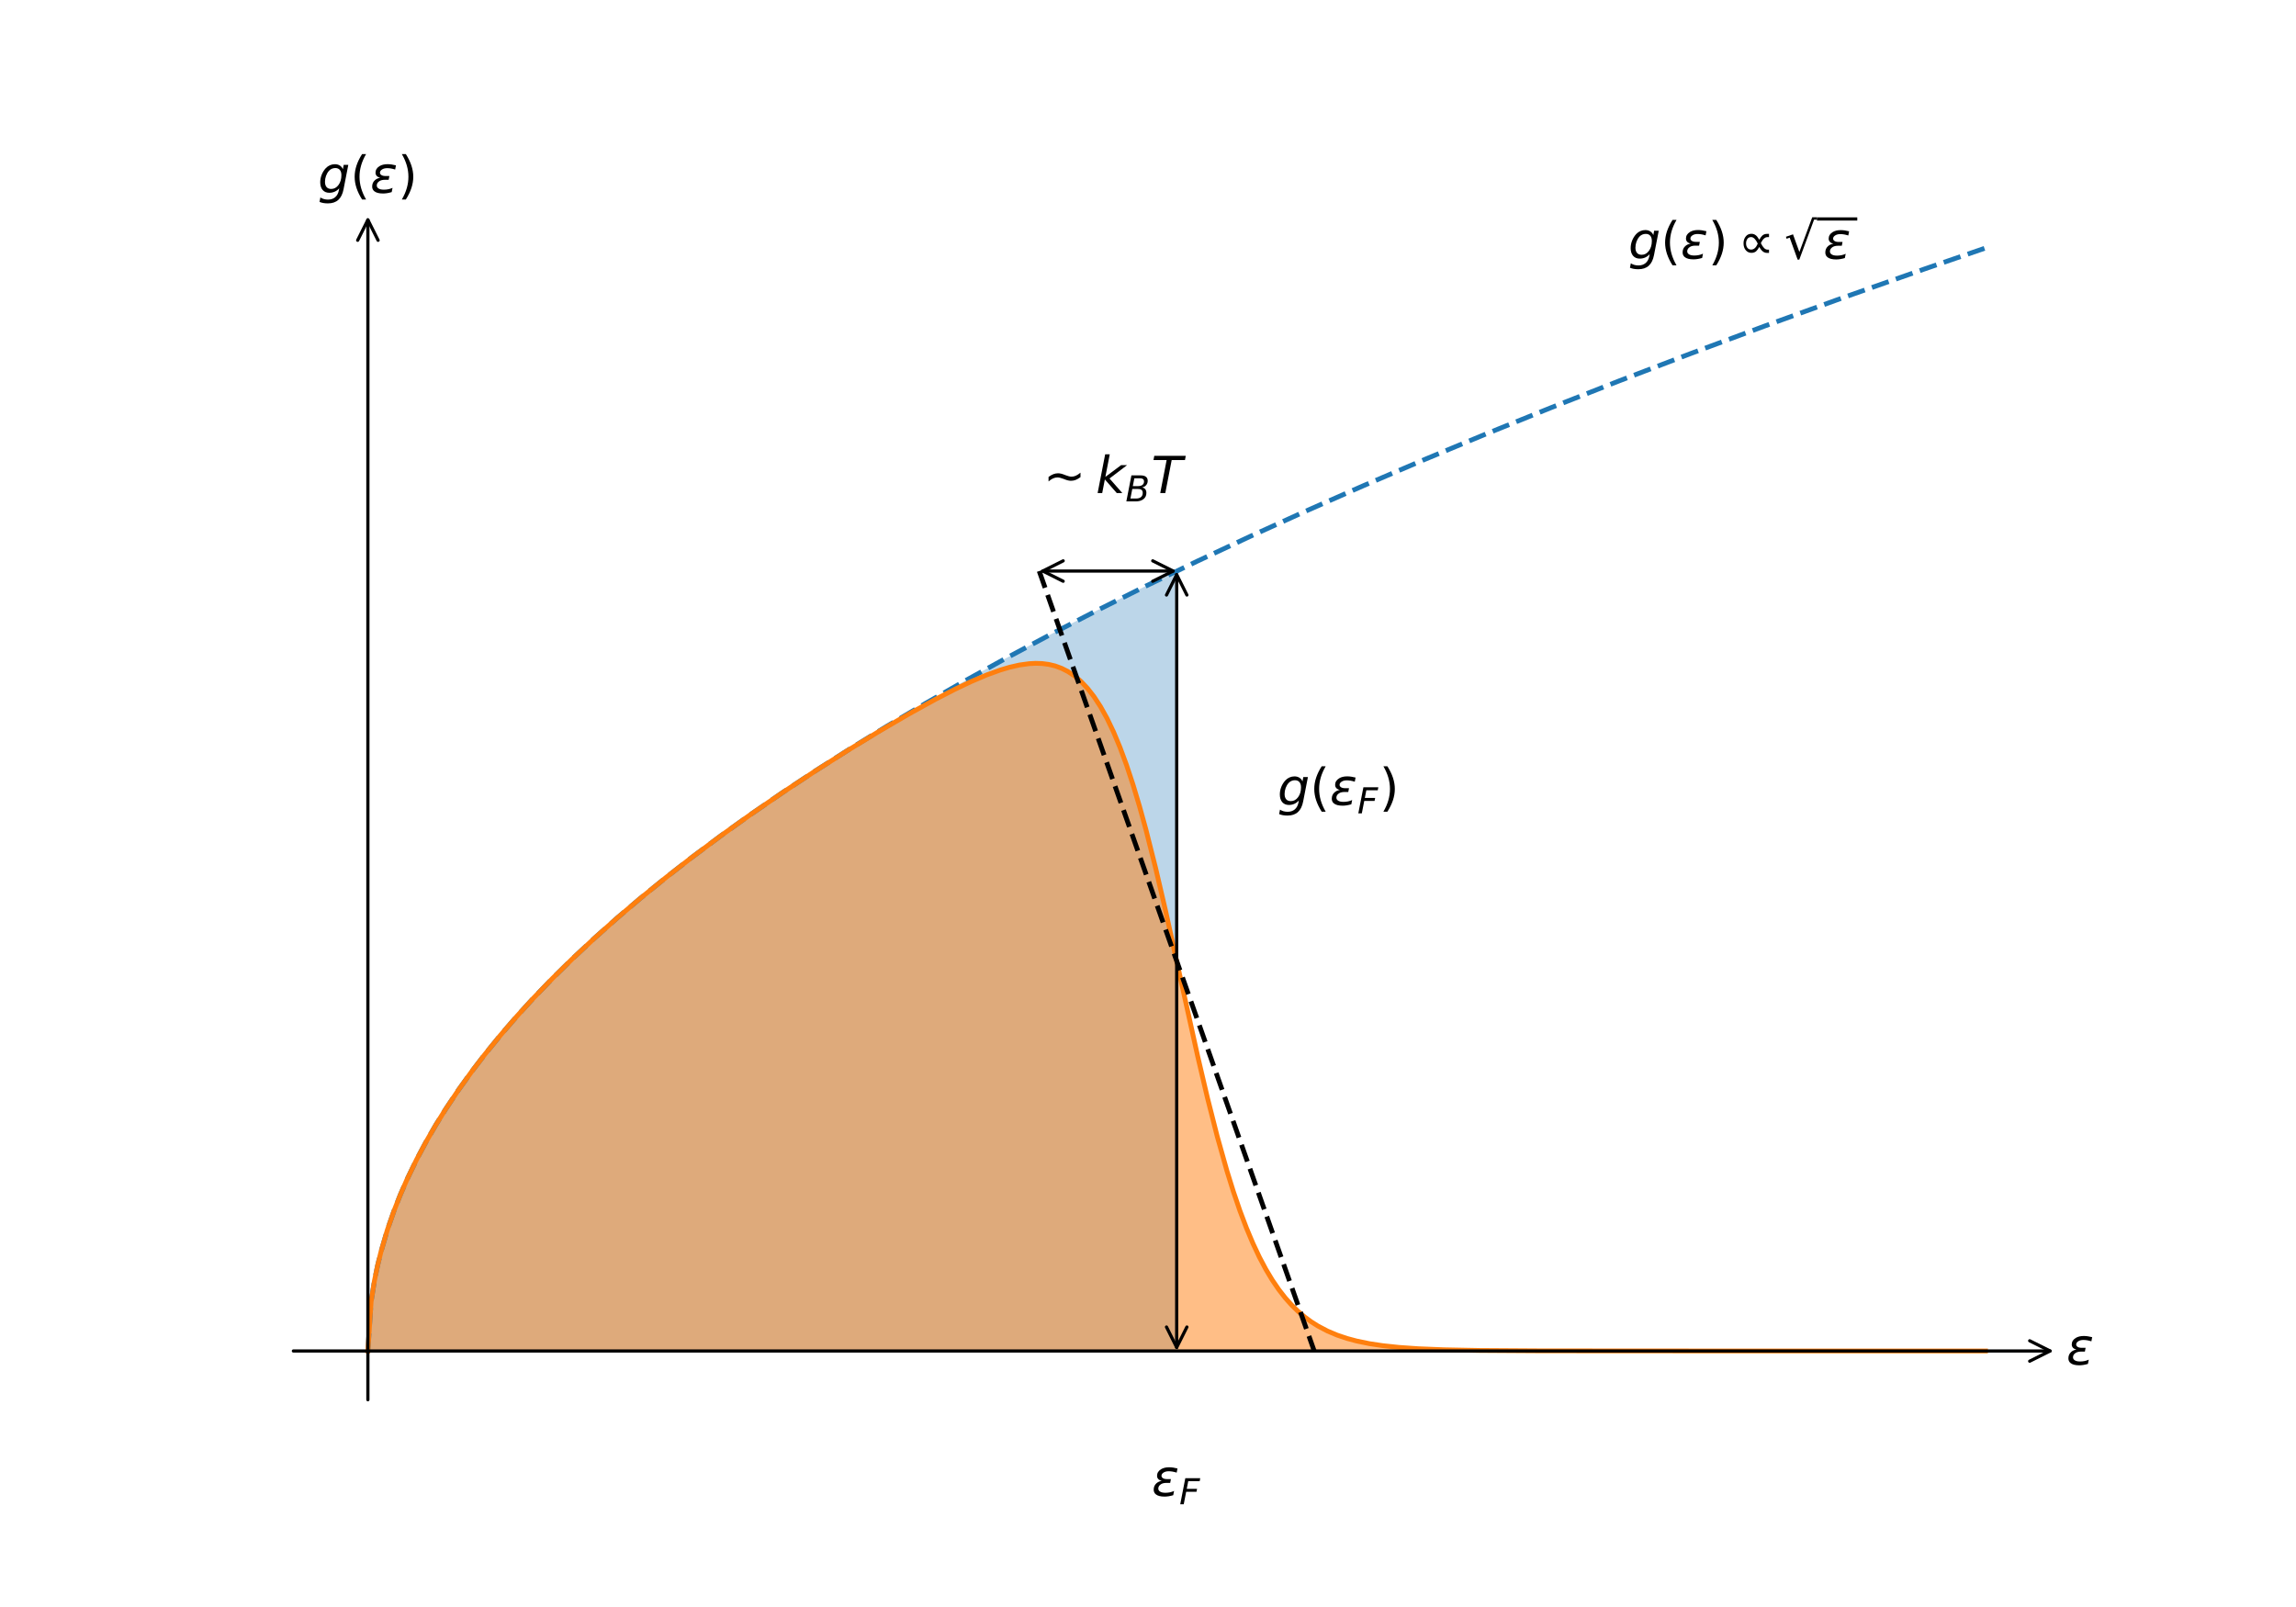 <?xml version="1.0" encoding="utf-8" standalone="no"?>
<!DOCTYPE svg PUBLIC "-//W3C//DTD SVG 1.1//EN"
  "http://www.w3.org/Graphics/SVG/1.1/DTD/svg11.dtd">
<!-- Created with matplotlib (https://matplotlib.org/) -->
<svg height="504pt" version="1.1" viewBox="0 0 720 504" width="720pt" xmlns="http://www.w3.org/2000/svg" xmlns:xlink="http://www.w3.org/1999/xlink">
 <defs>
  <style type="text/css">*{stroke-linecap:butt;stroke-linejoin:round;}</style>
 </defs>
 <g id="figure_1">
  <g id="patch_1">
   <path d="M 0 504 
L 720 504 
L 720 0 
L 0 0 
z
" style="fill:#ffffff;"/>
  </g>
  <g id="axes_1">
   <g id="PolyCollection_1">
    <path clip-path="url(#p6ceeee4a9e)" d="M 115.364 423.704 
L 115.364 423.704 
L 116.38 408.218 
L 117.397 401.803 
L 118.413 396.881 
L 119.43 392.732 
L 120.447 389.076 
L 121.463 385.771 
L 122.48 382.732 
L 123.496 379.903 
L 124.513 377.246 
L 125.529 374.733 
L 126.546 372.343 
L 127.563 370.059 
L 128.579 367.869 
L 129.596 365.761 
L 130.612 363.727 
L 131.629 361.76 
L 132.645 359.854 
L 133.662 358.003 
L 134.679 356.202 
L 135.695 354.449 
L 136.712 352.739 
L 137.728 351.069 
L 138.745 349.436 
L 139.762 347.839 
L 140.778 346.274 
L 141.795 344.741 
L 142.811 343.237 
L 143.828 341.76 
L 144.844 340.31 
L 145.861 338.884 
L 146.878 337.482 
L 147.894 336.103 
L 148.911 334.744 
L 149.927 333.406 
L 150.944 332.088 
L 151.96 330.789 
L 152.977 329.507 
L 153.994 328.243 
L 155.01 326.995 
L 156.027 325.763 
L 157.043 324.546 
L 158.06 323.344 
L 159.077 322.156 
L 160.093 320.982 
L 161.11 319.822 
L 162.126 318.674 
L 163.143 317.538 
L 164.159 316.415 
L 165.176 315.303 
L 166.193 314.202 
L 167.209 313.113 
L 168.226 312.034 
L 169.242 310.965 
L 170.259 309.906 
L 171.275 308.858 
L 172.292 307.818 
L 173.309 306.788 
L 174.325 305.767 
L 175.342 304.755 
L 176.358 303.751 
L 177.375 302.755 
L 178.392 301.768 
L 179.408 300.789 
L 180.425 299.817 
L 181.441 298.853 
L 182.458 297.896 
L 183.474 296.947 
L 184.491 296.004 
L 185.508 295.069 
L 186.524 294.14 
L 187.541 293.218 
L 188.557 292.302 
L 189.574 291.393 
L 190.59 290.489 
L 191.607 289.592 
L 192.624 288.701 
L 193.64 287.816 
L 194.657 286.936 
L 195.673 286.063 
L 196.69 285.194 
L 197.707 284.331 
L 198.723 283.473 
L 199.74 282.621 
L 200.756 281.774 
L 201.773 280.931 
L 202.789 280.094 
L 203.806 279.261 
L 204.823 278.434 
L 205.839 277.611 
L 206.856 276.792 
L 207.872 275.978 
L 208.889 275.169 
L 209.905 274.364 
L 210.922 273.563 
L 211.939 272.766 
L 212.955 271.974 
L 213.972 271.186 
L 214.988 270.402 
L 216.005 269.622 
L 217.021 268.845 
L 218.038 268.073 
L 219.055 267.304 
L 220.071 266.54 
L 221.088 265.779 
L 222.104 265.021 
L 223.121 264.267 
L 224.138 263.517 
L 225.154 262.77 
L 226.171 262.027 
L 227.187 261.287 
L 228.204 260.55 
L 229.22 259.817 
L 230.237 259.087 
L 231.254 258.36 
L 232.27 257.637 
L 233.287 256.916 
L 234.303 256.199 
L 235.32 255.484 
L 236.336 254.773 
L 237.353 254.065 
L 238.37 253.359 
L 239.386 252.657 
L 240.403 251.957 
L 241.419 251.261 
L 242.436 250.567 
L 243.453 249.876 
L 244.469 249.187 
L 245.486 248.501 
L 246.502 247.818 
L 247.519 247.138 
L 248.535 246.46 
L 249.552 245.785 
L 250.569 245.112 
L 251.585 244.442 
L 252.602 243.775 
L 253.618 243.109 
L 254.635 242.447 
L 255.651 241.786 
L 256.668 241.128 
L 257.685 240.473 
L 258.701 239.82 
L 259.718 239.169 
L 260.734 238.52 
L 261.751 237.874 
L 262.768 237.23 
L 263.784 236.588 
L 264.801 235.948 
L 265.817 235.31 
L 266.834 234.675 
L 267.85 234.042 
L 268.867 233.411 
L 269.884 232.781 
L 270.9 232.154 
L 271.917 231.53 
L 272.933 230.907 
L 273.95 230.286 
L 274.966 229.667 
L 275.983 229.05 
L 277 228.435 
L 278.016 227.822 
L 279.033 227.21 
L 280.049 226.601 
L 281.066 225.994 
L 282.083 225.388 
L 283.099 224.785 
L 284.116 224.183 
L 285.132 223.583 
L 286.149 222.984 
L 287.165 222.388 
L 288.182 221.793 
L 289.199 221.2 
L 290.215 220.609 
L 291.232 220.019 
L 292.248 219.431 
L 293.265 218.845 
L 294.281 218.261 
L 295.298 217.678 
L 296.315 217.097 
L 297.331 216.517 
L 298.348 215.939 
L 299.364 215.363 
L 300.381 214.788 
L 301.398 214.215 
L 302.414 213.644 
L 303.431 213.074 
L 304.447 212.505 
L 305.464 211.938 
L 306.48 211.373 
L 307.497 210.809 
L 308.514 210.246 
L 309.53 209.685 
L 310.547 209.126 
L 311.563 208.568 
L 312.58 208.011 
L 313.596 207.456 
L 314.613 206.902 
L 315.63 206.35 
L 316.646 205.799 
L 317.663 205.249 
L 318.679 204.701 
L 319.696 204.154 
L 320.713 203.609 
L 321.729 203.065 
L 322.746 202.522 
L 323.762 201.98 
L 324.779 201.44 
L 325.795 200.901 
L 326.812 200.364 
L 327.829 199.828 
L 328.845 199.293 
L 329.862 198.759 
L 330.878 198.227 
L 331.895 197.695 
L 332.911 197.165 
L 333.928 196.637 
L 334.945 196.109 
L 335.961 195.583 
L 336.978 195.058 
L 337.994 194.534 
L 339.011 194.012 
L 340.028 193.49 
L 341.044 192.97 
L 342.061 192.451 
L 343.077 191.933 
L 344.094 191.416 
L 345.11 190.901 
L 346.127 190.386 
L 347.144 189.873 
L 348.16 189.36 
L 349.177 188.849 
L 350.193 188.339 
L 351.21 187.83 
L 352.226 187.323 
L 353.243 186.816 
L 354.26 186.31 
L 355.276 185.806 
L 356.293 185.302 
L 357.309 184.8 
L 358.326 184.298 
L 359.343 183.798 
L 360.359 183.299 
L 361.376 182.801 
L 362.392 182.303 
L 363.409 181.807 
L 364.425 181.312 
L 365.442 180.818 
L 366.459 180.325 
L 367.475 179.833 
L 368.492 179.341 
L 369.508 423.704 
L 370.525 423.704 
L 371.541 423.704 
L 372.558 423.704 
L 373.575 423.704 
L 374.591 423.704 
L 375.608 423.704 
L 376.624 423.704 
L 377.641 423.704 
L 378.657 423.704 
L 379.674 423.704 
L 380.691 423.704 
L 381.707 423.704 
L 382.724 423.704 
L 383.74 423.704 
L 384.757 423.704 
L 385.774 423.704 
L 386.79 423.704 
L 387.807 423.704 
L 388.823 423.704 
L 389.84 423.704 
L 390.856 423.704 
L 391.873 423.704 
L 392.89 423.704 
L 393.906 423.704 
L 394.923 423.704 
L 395.939 423.704 
L 396.956 423.704 
L 397.972 423.704 
L 398.989 423.704 
L 400.006 423.704 
L 401.022 423.704 
L 402.039 423.704 
L 403.055 423.704 
L 404.072 423.704 
L 405.089 423.704 
L 406.105 423.704 
L 407.122 423.704 
L 408.138 423.704 
L 409.155 423.704 
L 410.171 423.704 
L 411.188 423.704 
L 412.205 423.704 
L 413.221 423.704 
L 414.238 423.704 
L 415.254 423.704 
L 416.271 423.704 
L 417.287 423.704 
L 418.304 423.704 
L 419.321 423.704 
L 420.337 423.704 
L 421.354 423.704 
L 422.37 423.704 
L 423.387 423.704 
L 424.404 423.704 
L 425.42 423.704 
L 426.437 423.704 
L 427.453 423.704 
L 428.47 423.704 
L 429.486 423.704 
L 430.503 423.704 
L 431.52 423.704 
L 432.536 423.704 
L 433.553 423.704 
L 434.569 423.704 
L 435.586 423.704 
L 436.602 423.704 
L 437.619 423.704 
L 438.636 423.704 
L 439.652 423.704 
L 440.669 423.704 
L 441.685 423.704 
L 442.702 423.704 
L 443.719 423.704 
L 444.735 423.704 
L 445.752 423.704 
L 446.768 423.704 
L 447.785 423.704 
L 448.801 423.704 
L 449.818 423.704 
L 450.835 423.704 
L 451.851 423.704 
L 452.868 423.704 
L 453.884 423.704 
L 454.901 423.704 
L 455.917 423.704 
L 456.934 423.704 
L 457.951 423.704 
L 458.967 423.704 
L 459.984 423.704 
L 461 423.704 
L 462.017 423.704 
L 463.034 423.704 
L 464.05 423.704 
L 465.067 423.704 
L 466.083 423.704 
L 467.1 423.704 
L 468.116 423.704 
L 469.133 423.704 
L 470.15 423.704 
L 471.166 423.704 
L 472.183 423.704 
L 473.199 423.704 
L 474.216 423.704 
L 475.232 423.704 
L 476.249 423.704 
L 477.266 423.704 
L 478.282 423.704 
L 479.299 423.704 
L 480.315 423.704 
L 481.332 423.704 
L 482.349 423.704 
L 483.365 423.704 
L 484.382 423.704 
L 485.398 423.704 
L 486.415 423.704 
L 487.431 423.704 
L 488.448 423.704 
L 489.465 423.704 
L 490.481 423.704 
L 491.498 423.704 
L 492.514 423.704 
L 493.531 423.704 
L 494.547 423.704 
L 495.564 423.704 
L 496.581 423.704 
L 497.597 423.704 
L 498.614 423.704 
L 499.63 423.704 
L 500.647 423.704 
L 501.664 423.704 
L 502.68 423.704 
L 503.697 423.704 
L 504.713 423.704 
L 505.73 423.704 
L 506.746 423.704 
L 507.763 423.704 
L 508.78 423.704 
L 509.796 423.704 
L 510.813 423.704 
L 511.829 423.704 
L 512.846 423.704 
L 513.862 423.704 
L 514.879 423.704 
L 515.896 423.704 
L 516.912 423.704 
L 517.929 423.704 
L 518.945 423.704 
L 519.962 423.704 
L 520.979 423.704 
L 521.995 423.704 
L 523.012 423.704 
L 524.028 423.704 
L 525.045 423.704 
L 526.061 423.704 
L 527.078 423.704 
L 528.095 423.704 
L 529.111 423.704 
L 530.128 423.704 
L 531.144 423.704 
L 532.161 423.704 
L 533.177 423.704 
L 534.194 423.704 
L 535.211 423.704 
L 536.227 423.704 
L 537.244 423.704 
L 538.26 423.704 
L 539.277 423.704 
L 540.293 423.704 
L 541.31 423.704 
L 542.327 423.704 
L 543.343 423.704 
L 544.36 423.704 
L 545.376 423.704 
L 546.393 423.704 
L 547.41 423.704 
L 548.426 423.704 
L 549.443 423.704 
L 550.459 423.704 
L 551.476 423.704 
L 552.492 423.704 
L 553.509 423.704 
L 554.526 423.704 
L 555.542 423.704 
L 556.559 423.704 
L 557.575 423.704 
L 558.592 423.704 
L 559.608 423.704 
L 560.625 423.704 
L 561.642 423.704 
L 562.658 423.704 
L 563.675 423.704 
L 564.691 423.704 
L 565.708 423.704 
L 566.725 423.704 
L 567.741 423.704 
L 568.758 423.704 
L 569.774 423.704 
L 570.791 423.704 
L 571.807 423.704 
L 572.824 423.704 
L 573.841 423.704 
L 574.857 423.704 
L 575.874 423.704 
L 576.89 423.704 
L 577.907 423.704 
L 578.923 423.704 
L 579.94 423.704 
L 580.957 423.704 
L 581.973 423.704 
L 582.99 423.704 
L 584.006 423.704 
L 585.023 423.704 
L 586.04 423.704 
L 587.056 423.704 
L 588.073 423.704 
L 589.089 423.704 
L 590.106 423.704 
L 591.122 423.704 
L 592.139 423.704 
L 593.156 423.704 
L 594.172 423.704 
L 595.189 423.704 
L 596.205 423.704 
L 597.222 423.704 
L 598.238 423.704 
L 599.255 423.704 
L 600.272 423.704 
L 601.288 423.704 
L 602.305 423.704 
L 603.321 423.704 
L 604.338 423.704 
L 605.355 423.704 
L 606.371 423.704 
L 607.388 423.704 
L 608.404 423.704 
L 609.421 423.704 
L 610.437 423.704 
L 611.454 423.704 
L 612.471 423.704 
L 613.487 423.704 
L 614.504 423.704 
L 615.52 423.704 
L 616.537 423.704 
L 617.553 423.704 
L 618.57 423.704 
L 619.587 423.704 
L 620.603 423.704 
L 621.62 423.704 
L 622.636 423.704 
L 622.636 423.704 
L 622.636 423.704 
L 621.62 423.704 
L 620.603 423.704 
L 619.587 423.704 
L 618.57 423.704 
L 617.553 423.704 
L 616.537 423.704 
L 615.52 423.704 
L 614.504 423.704 
L 613.487 423.704 
L 612.471 423.704 
L 611.454 423.704 
L 610.437 423.704 
L 609.421 423.704 
L 608.404 423.704 
L 607.388 423.704 
L 606.371 423.704 
L 605.355 423.704 
L 604.338 423.704 
L 603.321 423.704 
L 602.305 423.704 
L 601.288 423.704 
L 600.272 423.704 
L 599.255 423.704 
L 598.238 423.704 
L 597.222 423.704 
L 596.205 423.704 
L 595.189 423.704 
L 594.172 423.704 
L 593.156 423.704 
L 592.139 423.704 
L 591.122 423.704 
L 590.106 423.704 
L 589.089 423.704 
L 588.073 423.704 
L 587.056 423.704 
L 586.04 423.704 
L 585.023 423.704 
L 584.006 423.704 
L 582.99 423.704 
L 581.973 423.704 
L 580.957 423.704 
L 579.94 423.704 
L 578.923 423.704 
L 577.907 423.704 
L 576.89 423.704 
L 575.874 423.704 
L 574.857 423.704 
L 573.841 423.704 
L 572.824 423.704 
L 571.807 423.704 
L 570.791 423.704 
L 569.774 423.704 
L 568.758 423.704 
L 567.741 423.704 
L 566.725 423.704 
L 565.708 423.704 
L 564.691 423.704 
L 563.675 423.704 
L 562.658 423.704 
L 561.642 423.704 
L 560.625 423.704 
L 559.608 423.704 
L 558.592 423.704 
L 557.575 423.704 
L 556.559 423.704 
L 555.542 423.704 
L 554.526 423.704 
L 553.509 423.704 
L 552.492 423.704 
L 551.476 423.704 
L 550.459 423.704 
L 549.443 423.704 
L 548.426 423.704 
L 547.41 423.704 
L 546.393 423.704 
L 545.376 423.704 
L 544.36 423.704 
L 543.343 423.704 
L 542.327 423.704 
L 541.31 423.704 
L 540.293 423.704 
L 539.277 423.704 
L 538.26 423.704 
L 537.244 423.704 
L 536.227 423.704 
L 535.211 423.704 
L 534.194 423.704 
L 533.177 423.704 
L 532.161 423.704 
L 531.144 423.704 
L 530.128 423.704 
L 529.111 423.704 
L 528.095 423.704 
L 527.078 423.704 
L 526.061 423.704 
L 525.045 423.704 
L 524.028 423.704 
L 523.012 423.704 
L 521.995 423.704 
L 520.979 423.704 
L 519.962 423.704 
L 518.945 423.704 
L 517.929 423.704 
L 516.912 423.704 
L 515.896 423.704 
L 514.879 423.704 
L 513.862 423.704 
L 512.846 423.704 
L 511.829 423.704 
L 510.813 423.704 
L 509.796 423.704 
L 508.78 423.704 
L 507.763 423.704 
L 506.746 423.704 
L 505.73 423.704 
L 504.713 423.704 
L 503.697 423.704 
L 502.68 423.704 
L 501.664 423.704 
L 500.647 423.704 
L 499.63 423.704 
L 498.614 423.704 
L 497.597 423.704 
L 496.581 423.704 
L 495.564 423.704 
L 494.547 423.704 
L 493.531 423.704 
L 492.514 423.704 
L 491.498 423.704 
L 490.481 423.704 
L 489.465 423.704 
L 488.448 423.704 
L 487.431 423.704 
L 486.415 423.704 
L 485.398 423.704 
L 484.382 423.704 
L 483.365 423.704 
L 482.349 423.704 
L 481.332 423.704 
L 480.315 423.704 
L 479.299 423.704 
L 478.282 423.704 
L 477.266 423.704 
L 476.249 423.704 
L 475.232 423.704 
L 474.216 423.704 
L 473.199 423.704 
L 472.183 423.704 
L 471.166 423.704 
L 470.15 423.704 
L 469.133 423.704 
L 468.116 423.704 
L 467.1 423.704 
L 466.083 423.704 
L 465.067 423.704 
L 464.05 423.704 
L 463.034 423.704 
L 462.017 423.704 
L 461 423.704 
L 459.984 423.704 
L 458.967 423.704 
L 457.951 423.704 
L 456.934 423.704 
L 455.917 423.704 
L 454.901 423.704 
L 453.884 423.704 
L 452.868 423.704 
L 451.851 423.704 
L 450.835 423.704 
L 449.818 423.704 
L 448.801 423.704 
L 447.785 423.704 
L 446.768 423.704 
L 445.752 423.704 
L 444.735 423.704 
L 443.719 423.704 
L 442.702 423.704 
L 441.685 423.704 
L 440.669 423.704 
L 439.652 423.704 
L 438.636 423.704 
L 437.619 423.704 
L 436.602 423.704 
L 435.586 423.704 
L 434.569 423.704 
L 433.553 423.704 
L 432.536 423.704 
L 431.52 423.704 
L 430.503 423.704 
L 429.486 423.704 
L 428.47 423.704 
L 427.453 423.704 
L 426.437 423.704 
L 425.42 423.704 
L 424.404 423.704 
L 423.387 423.704 
L 422.37 423.704 
L 421.354 423.704 
L 420.337 423.704 
L 419.321 423.704 
L 418.304 423.704 
L 417.287 423.704 
L 416.271 423.704 
L 415.254 423.704 
L 414.238 423.704 
L 413.221 423.704 
L 412.205 423.704 
L 411.188 423.704 
L 410.171 423.704 
L 409.155 423.704 
L 408.138 423.704 
L 407.122 423.704 
L 406.105 423.704 
L 405.089 423.704 
L 404.072 423.704 
L 403.055 423.704 
L 402.039 423.704 
L 401.022 423.704 
L 400.006 423.704 
L 398.989 423.704 
L 397.972 423.704 
L 396.956 423.704 
L 395.939 423.704 
L 394.923 423.704 
L 393.906 423.704 
L 392.89 423.704 
L 391.873 423.704 
L 390.856 423.704 
L 389.84 423.704 
L 388.823 423.704 
L 387.807 423.704 
L 386.79 423.704 
L 385.774 423.704 
L 384.757 423.704 
L 383.74 423.704 
L 382.724 423.704 
L 381.707 423.704 
L 380.691 423.704 
L 379.674 423.704 
L 378.657 423.704 
L 377.641 423.704 
L 376.624 423.704 
L 375.608 423.704 
L 374.591 423.704 
L 373.575 423.704 
L 372.558 423.704 
L 371.541 423.704 
L 370.525 423.704 
L 369.508 423.704 
L 368.492 423.704 
L 367.475 423.704 
L 366.459 423.704 
L 365.442 423.704 
L 364.425 423.704 
L 363.409 423.704 
L 362.392 423.704 
L 361.376 423.704 
L 360.359 423.704 
L 359.343 423.704 
L 358.326 423.704 
L 357.309 423.704 
L 356.293 423.704 
L 355.276 423.704 
L 354.26 423.704 
L 353.243 423.704 
L 352.226 423.704 
L 351.21 423.704 
L 350.193 423.704 
L 349.177 423.704 
L 348.16 423.704 
L 347.144 423.704 
L 346.127 423.704 
L 345.11 423.704 
L 344.094 423.704 
L 343.077 423.704 
L 342.061 423.704 
L 341.044 423.704 
L 340.028 423.704 
L 339.011 423.704 
L 337.994 423.704 
L 336.978 423.704 
L 335.961 423.704 
L 334.945 423.704 
L 333.928 423.704 
L 332.911 423.704 
L 331.895 423.704 
L 330.878 423.704 
L 329.862 423.704 
L 328.845 423.704 
L 327.829 423.704 
L 326.812 423.704 
L 325.795 423.704 
L 324.779 423.704 
L 323.762 423.704 
L 322.746 423.704 
L 321.729 423.704 
L 320.713 423.704 
L 319.696 423.704 
L 318.679 423.704 
L 317.663 423.704 
L 316.646 423.704 
L 315.63 423.704 
L 314.613 423.704 
L 313.596 423.704 
L 312.58 423.704 
L 311.563 423.704 
L 310.547 423.704 
L 309.53 423.704 
L 308.514 423.704 
L 307.497 423.704 
L 306.48 423.704 
L 305.464 423.704 
L 304.447 423.704 
L 303.431 423.704 
L 302.414 423.704 
L 301.398 423.704 
L 300.381 423.704 
L 299.364 423.704 
L 298.348 423.704 
L 297.331 423.704 
L 296.315 423.704 
L 295.298 423.704 
L 294.281 423.704 
L 293.265 423.704 
L 292.248 423.704 
L 291.232 423.704 
L 290.215 423.704 
L 289.199 423.704 
L 288.182 423.704 
L 287.165 423.704 
L 286.149 423.704 
L 285.132 423.704 
L 284.116 423.704 
L 283.099 423.704 
L 282.083 423.704 
L 281.066 423.704 
L 280.049 423.704 
L 279.033 423.704 
L 278.016 423.704 
L 277 423.704 
L 275.983 423.704 
L 274.966 423.704 
L 273.95 423.704 
L 272.933 423.704 
L 271.917 423.704 
L 270.9 423.704 
L 269.884 423.704 
L 268.867 423.704 
L 267.85 423.704 
L 266.834 423.704 
L 265.817 423.704 
L 264.801 423.704 
L 263.784 423.704 
L 262.768 423.704 
L 261.751 423.704 
L 260.734 423.704 
L 259.718 423.704 
L 258.701 423.704 
L 257.685 423.704 
L 256.668 423.704 
L 255.651 423.704 
L 254.635 423.704 
L 253.618 423.704 
L 252.602 423.704 
L 251.585 423.704 
L 250.569 423.704 
L 249.552 423.704 
L 248.535 423.704 
L 247.519 423.704 
L 246.502 423.704 
L 245.486 423.704 
L 244.469 423.704 
L 243.453 423.704 
L 242.436 423.704 
L 241.419 423.704 
L 240.403 423.704 
L 239.386 423.704 
L 238.37 423.704 
L 237.353 423.704 
L 236.336 423.704 
L 235.32 423.704 
L 234.303 423.704 
L 233.287 423.704 
L 232.27 423.704 
L 231.254 423.704 
L 230.237 423.704 
L 229.22 423.704 
L 228.204 423.704 
L 227.187 423.704 
L 226.171 423.704 
L 225.154 423.704 
L 224.138 423.704 
L 223.121 423.704 
L 222.104 423.704 
L 221.088 423.704 
L 220.071 423.704 
L 219.055 423.704 
L 218.038 423.704 
L 217.021 423.704 
L 216.005 423.704 
L 214.988 423.704 
L 213.972 423.704 
L 212.955 423.704 
L 211.939 423.704 
L 210.922 423.704 
L 209.905 423.704 
L 208.889 423.704 
L 207.872 423.704 
L 206.856 423.704 
L 205.839 423.704 
L 204.823 423.704 
L 203.806 423.704 
L 202.789 423.704 
L 201.773 423.704 
L 200.756 423.704 
L 199.74 423.704 
L 198.723 423.704 
L 197.707 423.704 
L 196.69 423.704 
L 195.673 423.704 
L 194.657 423.704 
L 193.64 423.704 
L 192.624 423.704 
L 191.607 423.704 
L 190.59 423.704 
L 189.574 423.704 
L 188.557 423.704 
L 187.541 423.704 
L 186.524 423.704 
L 185.508 423.704 
L 184.491 423.704 
L 183.474 423.704 
L 182.458 423.704 
L 181.441 423.704 
L 180.425 423.704 
L 179.408 423.704 
L 178.392 423.704 
L 177.375 423.704 
L 176.358 423.704 
L 175.342 423.704 
L 174.325 423.704 
L 173.309 423.704 
L 172.292 423.704 
L 171.275 423.704 
L 170.259 423.704 
L 169.242 423.704 
L 168.226 423.704 
L 167.209 423.704 
L 166.193 423.704 
L 165.176 423.704 
L 164.159 423.704 
L 163.143 423.704 
L 162.126 423.704 
L 161.11 423.704 
L 160.093 423.704 
L 159.077 423.704 
L 158.06 423.704 
L 157.043 423.704 
L 156.027 423.704 
L 155.01 423.704 
L 153.994 423.704 
L 152.977 423.704 
L 151.96 423.704 
L 150.944 423.704 
L 149.927 423.704 
L 148.911 423.704 
L 147.894 423.704 
L 146.878 423.704 
L 145.861 423.704 
L 144.844 423.704 
L 143.828 423.704 
L 142.811 423.704 
L 141.795 423.704 
L 140.778 423.704 
L 139.762 423.704 
L 138.745 423.704 
L 137.728 423.704 
L 136.712 423.704 
L 135.695 423.704 
L 134.679 423.704 
L 133.662 423.704 
L 132.645 423.704 
L 131.629 423.704 
L 130.612 423.704 
L 129.596 423.704 
L 128.579 423.704 
L 127.563 423.704 
L 126.546 423.704 
L 125.529 423.704 
L 124.513 423.704 
L 123.496 423.704 
L 122.48 423.704 
L 121.463 423.704 
L 120.447 423.704 
L 119.43 423.704 
L 118.413 423.704 
L 117.397 423.704 
L 116.38 423.704 
L 115.364 423.704 
z
" style="fill:#1f77b4;fill-opacity:0.3;"/>
   </g>
   <g id="PolyCollection_2">
    <path clip-path="url(#p6ceeee4a9e)" d="M 115.364 423.704 
L 115.364 423.704 
L 116.38 408.218 
L 117.397 401.803 
L 118.413 396.881 
L 119.43 392.732 
L 120.447 389.076 
L 121.463 385.771 
L 122.48 382.732 
L 123.496 379.903 
L 124.513 377.246 
L 125.529 374.733 
L 126.546 372.343 
L 127.563 370.059 
L 128.579 367.869 
L 129.596 365.761 
L 130.612 363.727 
L 131.629 361.76 
L 132.645 359.854 
L 133.662 358.003 
L 134.679 356.202 
L 135.695 354.449 
L 136.712 352.739 
L 137.728 351.069 
L 138.745 349.436 
L 139.762 347.839 
L 140.778 346.274 
L 141.795 344.741 
L 142.811 343.237 
L 143.828 341.76 
L 144.844 340.31 
L 145.861 338.884 
L 146.878 337.482 
L 147.894 336.103 
L 148.911 334.744 
L 149.927 333.407 
L 150.944 332.088 
L 151.96 330.789 
L 152.977 329.507 
L 153.994 328.243 
L 155.01 326.995 
L 156.027 325.763 
L 157.043 324.546 
L 158.06 323.344 
L 159.077 322.156 
L 160.093 320.982 
L 161.11 319.822 
L 162.126 318.674 
L 163.143 317.538 
L 164.159 316.415 
L 165.176 315.303 
L 166.193 314.202 
L 167.209 313.113 
L 168.226 312.034 
L 169.242 310.965 
L 170.259 309.906 
L 171.275 308.858 
L 172.292 307.818 
L 173.309 306.788 
L 174.325 305.767 
L 175.342 304.755 
L 176.358 303.751 
L 177.375 302.755 
L 178.392 301.768 
L 179.408 300.789 
L 180.425 299.817 
L 181.441 298.853 
L 182.458 297.896 
L 183.474 296.947 
L 184.491 296.004 
L 185.508 295.069 
L 186.524 294.14 
L 187.541 293.218 
L 188.557 292.302 
L 189.574 291.393 
L 190.59 290.49 
L 191.607 289.593 
L 192.624 288.701 
L 193.64 287.816 
L 194.657 286.937 
L 195.673 286.063 
L 196.69 285.194 
L 197.707 284.331 
L 198.723 283.474 
L 199.74 282.621 
L 200.756 281.774 
L 201.773 280.932 
L 202.789 280.094 
L 203.806 279.262 
L 204.823 278.434 
L 205.839 277.611 
L 206.856 276.793 
L 207.872 275.979 
L 208.889 275.169 
L 209.905 274.364 
L 210.922 273.564 
L 211.939 272.767 
L 212.955 271.975 
L 213.972 271.187 
L 214.988 270.403 
L 216.005 269.622 
L 217.021 268.846 
L 218.038 268.074 
L 219.055 267.306 
L 220.071 266.541 
L 221.088 265.78 
L 222.104 265.023 
L 223.121 264.269 
L 224.138 263.519 
L 225.154 262.772 
L 226.171 262.029 
L 227.187 261.289 
L 228.204 260.553 
L 229.22 259.82 
L 230.237 259.09 
L 231.254 258.363 
L 232.27 257.64 
L 233.287 256.92 
L 234.303 256.203 
L 235.32 255.489 
L 236.336 254.778 
L 237.353 254.07 
L 238.37 253.365 
L 239.386 252.663 
L 240.403 251.964 
L 241.419 251.268 
L 242.436 250.575 
L 243.453 249.884 
L 244.469 249.197 
L 245.486 248.512 
L 246.502 247.83 
L 247.519 247.15 
L 248.535 246.473 
L 249.552 245.799 
L 250.569 245.128 
L 251.585 244.459 
L 252.602 243.793 
L 253.618 243.13 
L 254.635 242.469 
L 255.651 241.81 
L 256.668 241.154 
L 257.685 240.501 
L 258.701 239.85 
L 259.718 239.202 
L 260.734 238.556 
L 261.751 237.913 
L 262.768 237.272 
L 263.784 236.634 
L 264.801 235.999 
L 265.817 235.365 
L 266.834 234.735 
L 267.85 234.107 
L 268.867 233.481 
L 269.884 232.858 
L 270.9 232.238 
L 271.917 231.62 
L 272.933 231.005 
L 273.95 230.393 
L 274.966 229.784 
L 275.983 229.177 
L 277 228.573 
L 278.016 227.972 
L 279.033 227.373 
L 280.049 226.778 
L 281.066 226.186 
L 282.083 225.597 
L 283.099 225.012 
L 284.116 224.43 
L 285.132 223.851 
L 286.149 223.276 
L 287.165 222.705 
L 288.182 222.137 
L 289.199 221.574 
L 290.215 221.015 
L 291.232 220.461 
L 292.248 219.911 
L 293.265 219.366 
L 294.281 218.827 
L 295.298 218.293 
L 296.315 217.765 
L 297.331 217.243 
L 298.348 216.727 
L 299.364 216.219 
L 300.381 215.718 
L 301.398 215.224 
L 302.414 214.74 
L 303.431 214.264 
L 304.447 213.797 
L 305.464 213.341 
L 306.48 212.896 
L 307.497 212.463 
L 308.514 212.042 
L 309.53 211.635 
L 310.547 211.242 
L 311.563 210.864 
L 312.58 210.504 
L 313.596 210.161 
L 314.613 209.837 
L 315.63 209.534 
L 316.646 209.254 
L 317.663 208.997 
L 318.679 208.766 
L 319.696 208.563 
L 320.713 208.389 
L 321.729 208.247 
L 322.746 208.14 
L 323.762 208.069 
L 324.779 208.038 
L 325.795 208.05 
L 326.812 208.107 
L 327.829 208.212 
L 328.845 208.371 
L 329.862 208.585 
L 330.878 208.859 
L 331.895 209.197 
L 332.911 209.603 
L 333.928 210.083 
L 334.945 210.639 
L 335.961 211.279 
L 336.978 212.005 
L 337.994 212.825 
L 339.011 213.743 
L 340.028 214.764 
L 341.044 215.895 
L 342.061 217.14 
L 343.077 218.506 
L 344.094 219.997 
L 345.11 221.62 
L 346.127 223.38 
L 347.144 225.281 
L 348.16 227.328 
L 349.177 229.526 
L 350.193 231.877 
L 351.21 234.385 
L 352.226 237.052 
L 353.243 239.88 
L 354.26 242.868 
L 355.276 246.017 
L 356.293 249.324 
L 357.309 252.788 
L 358.326 256.403 
L 359.343 260.164 
L 360.359 264.065 
L 361.376 268.097 
L 362.392 272.251 
L 363.409 276.517 
L 364.425 280.883 
L 365.442 285.336 
L 366.459 289.861 
L 367.475 294.446 
L 368.492 299.074 
L 369.508 303.73 
L 370.525 308.399 
L 371.541 313.064 
L 372.558 317.709 
L 373.575 322.32 
L 374.591 326.882 
L 375.608 331.381 
L 376.624 335.804 
L 377.641 340.138 
L 378.657 344.373 
L 379.674 348.498 
L 380.691 352.506 
L 381.707 356.389 
L 382.724 360.141 
L 383.74 363.758 
L 384.757 367.234 
L 385.774 370.569 
L 386.79 373.761 
L 387.807 376.809 
L 388.823 379.714 
L 389.84 382.477 
L 390.856 385.1 
L 391.873 387.587 
L 392.89 389.94 
L 393.906 392.163 
L 394.923 394.261 
L 395.939 396.237 
L 396.956 398.096 
L 397.972 399.844 
L 398.989 401.484 
L 400.006 403.022 
L 401.022 404.463 
L 402.039 405.811 
L 403.055 407.072 
L 404.072 408.25 
L 405.089 409.35 
L 406.105 410.376 
L 407.122 411.333 
L 408.138 412.224 
L 409.155 413.054 
L 410.171 413.827 
L 411.188 414.545 
L 412.205 415.214 
L 413.221 415.835 
L 414.238 416.412 
L 415.254 416.948 
L 416.271 417.446 
L 417.287 417.907 
L 418.304 418.336 
L 419.321 418.733 
L 420.337 419.102 
L 421.354 419.444 
L 422.37 419.761 
L 423.387 420.054 
L 424.404 420.326 
L 425.42 420.578 
L 426.437 420.812 
L 427.453 421.028 
L 428.47 421.228 
L 429.486 421.414 
L 430.503 421.585 
L 431.52 421.744 
L 432.536 421.891 
L 433.553 422.027 
L 434.569 422.153 
L 435.586 422.27 
L 436.602 422.377 
L 437.619 422.477 
L 438.636 422.57 
L 439.652 422.655 
L 440.669 422.734 
L 441.685 422.807 
L 442.702 422.875 
L 443.719 422.937 
L 444.735 422.995 
L 445.752 423.048 
L 446.768 423.098 
L 447.785 423.143 
L 448.801 423.186 
L 449.818 423.225 
L 450.835 423.261 
L 451.851 423.294 
L 452.868 423.325 
L 453.884 423.354 
L 454.901 423.38 
L 455.917 423.405 
L 456.934 423.427 
L 457.951 423.448 
L 458.967 423.468 
L 459.984 423.485 
L 461 423.502 
L 462.017 423.517 
L 463.034 423.531 
L 464.05 423.544 
L 465.067 423.556 
L 466.083 423.567 
L 467.1 423.578 
L 468.116 423.587 
L 469.133 423.596 
L 470.15 423.604 
L 471.166 423.612 
L 472.183 423.619 
L 473.199 423.625 
L 474.216 423.631 
L 475.232 423.637 
L 476.249 423.642 
L 477.266 423.646 
L 478.282 423.651 
L 479.299 423.655 
L 480.315 423.658 
L 481.332 423.662 
L 482.349 423.665 
L 483.365 423.668 
L 484.382 423.671 
L 485.398 423.673 
L 486.415 423.675 
L 487.431 423.678 
L 488.448 423.68 
L 489.465 423.681 
L 490.481 423.683 
L 491.498 423.685 
L 492.514 423.686 
L 493.531 423.687 
L 494.547 423.689 
L 495.564 423.69 
L 496.581 423.691 
L 497.597 423.692 
L 498.614 423.693 
L 499.63 423.694 
L 500.647 423.694 
L 501.664 423.695 
L 502.68 423.696 
L 503.697 423.696 
L 504.713 423.697 
L 505.73 423.697 
L 506.746 423.698 
L 507.763 423.698 
L 508.78 423.699 
L 509.796 423.699 
L 510.813 423.699 
L 511.829 423.7 
L 512.846 423.7 
L 513.862 423.7 
L 514.879 423.701 
L 515.896 423.701 
L 516.912 423.701 
L 517.929 423.701 
L 518.945 423.701 
L 519.962 423.702 
L 520.979 423.702 
L 521.995 423.702 
L 523.012 423.702 
L 524.028 423.702 
L 525.045 423.702 
L 526.061 423.702 
L 527.078 423.702 
L 528.095 423.703 
L 529.111 423.703 
L 530.128 423.703 
L 531.144 423.703 
L 532.161 423.703 
L 533.177 423.703 
L 534.194 423.703 
L 535.211 423.703 
L 536.227 423.703 
L 537.244 423.703 
L 538.26 423.703 
L 539.277 423.703 
L 540.293 423.703 
L 541.31 423.703 
L 542.327 423.703 
L 543.343 423.703 
L 544.36 423.703 
L 545.376 423.703 
L 546.393 423.703 
L 547.41 423.703 
L 548.426 423.703 
L 549.443 423.703 
L 550.459 423.703 
L 551.476 423.703 
L 552.492 423.703 
L 553.509 423.703 
L 554.526 423.703 
L 555.542 423.704 
L 556.559 423.704 
L 557.575 423.704 
L 558.592 423.704 
L 559.608 423.704 
L 560.625 423.704 
L 561.642 423.704 
L 562.658 423.704 
L 563.675 423.704 
L 564.691 423.704 
L 565.708 423.704 
L 566.725 423.704 
L 567.741 423.704 
L 568.758 423.704 
L 569.774 423.704 
L 570.791 423.704 
L 571.807 423.704 
L 572.824 423.704 
L 573.841 423.704 
L 574.857 423.704 
L 575.874 423.704 
L 576.89 423.704 
L 577.907 423.704 
L 578.923 423.704 
L 579.94 423.704 
L 580.957 423.704 
L 581.973 423.704 
L 582.99 423.704 
L 584.006 423.704 
L 585.023 423.704 
L 586.04 423.704 
L 587.056 423.704 
L 588.073 423.704 
L 589.089 423.704 
L 590.106 423.704 
L 591.122 423.704 
L 592.139 423.704 
L 593.156 423.704 
L 594.172 423.704 
L 595.189 423.704 
L 596.205 423.704 
L 597.222 423.704 
L 598.238 423.704 
L 599.255 423.704 
L 600.272 423.704 
L 601.288 423.704 
L 602.305 423.704 
L 603.321 423.704 
L 604.338 423.704 
L 605.355 423.704 
L 606.371 423.704 
L 607.388 423.704 
L 608.404 423.704 
L 609.421 423.704 
L 610.437 423.704 
L 611.454 423.704 
L 612.471 423.704 
L 613.487 423.704 
L 614.504 423.704 
L 615.52 423.704 
L 616.537 423.704 
L 617.553 423.704 
L 618.57 423.704 
L 619.587 423.704 
L 620.603 423.704 
L 621.62 423.704 
L 622.636 423.704 
L 622.636 423.704 
L 622.636 423.704 
L 621.62 423.704 
L 620.603 423.704 
L 619.587 423.704 
L 618.57 423.704 
L 617.553 423.704 
L 616.537 423.704 
L 615.52 423.704 
L 614.504 423.704 
L 613.487 423.704 
L 612.471 423.704 
L 611.454 423.704 
L 610.437 423.704 
L 609.421 423.704 
L 608.404 423.704 
L 607.388 423.704 
L 606.371 423.704 
L 605.355 423.704 
L 604.338 423.704 
L 603.321 423.704 
L 602.305 423.704 
L 601.288 423.704 
L 600.272 423.704 
L 599.255 423.704 
L 598.238 423.704 
L 597.222 423.704 
L 596.205 423.704 
L 595.189 423.704 
L 594.172 423.704 
L 593.156 423.704 
L 592.139 423.704 
L 591.122 423.704 
L 590.106 423.704 
L 589.089 423.704 
L 588.073 423.704 
L 587.056 423.704 
L 586.04 423.704 
L 585.023 423.704 
L 584.006 423.704 
L 582.99 423.704 
L 581.973 423.704 
L 580.957 423.704 
L 579.94 423.704 
L 578.923 423.704 
L 577.907 423.704 
L 576.89 423.704 
L 575.874 423.704 
L 574.857 423.704 
L 573.841 423.704 
L 572.824 423.704 
L 571.807 423.704 
L 570.791 423.704 
L 569.774 423.704 
L 568.758 423.704 
L 567.741 423.704 
L 566.725 423.704 
L 565.708 423.704 
L 564.691 423.704 
L 563.675 423.704 
L 562.658 423.704 
L 561.642 423.704 
L 560.625 423.704 
L 559.608 423.704 
L 558.592 423.704 
L 557.575 423.704 
L 556.559 423.704 
L 555.542 423.704 
L 554.526 423.704 
L 553.509 423.704 
L 552.492 423.704 
L 551.476 423.704 
L 550.459 423.704 
L 549.443 423.704 
L 548.426 423.704 
L 547.41 423.704 
L 546.393 423.704 
L 545.376 423.704 
L 544.36 423.704 
L 543.343 423.704 
L 542.327 423.704 
L 541.31 423.704 
L 540.293 423.704 
L 539.277 423.704 
L 538.26 423.704 
L 537.244 423.704 
L 536.227 423.704 
L 535.211 423.704 
L 534.194 423.704 
L 533.177 423.704 
L 532.161 423.704 
L 531.144 423.704 
L 530.128 423.704 
L 529.111 423.704 
L 528.095 423.704 
L 527.078 423.704 
L 526.061 423.704 
L 525.045 423.704 
L 524.028 423.704 
L 523.012 423.704 
L 521.995 423.704 
L 520.979 423.704 
L 519.962 423.704 
L 518.945 423.704 
L 517.929 423.704 
L 516.912 423.704 
L 515.896 423.704 
L 514.879 423.704 
L 513.862 423.704 
L 512.846 423.704 
L 511.829 423.704 
L 510.813 423.704 
L 509.796 423.704 
L 508.78 423.704 
L 507.763 423.704 
L 506.746 423.704 
L 505.73 423.704 
L 504.713 423.704 
L 503.697 423.704 
L 502.68 423.704 
L 501.664 423.704 
L 500.647 423.704 
L 499.63 423.704 
L 498.614 423.704 
L 497.597 423.704 
L 496.581 423.704 
L 495.564 423.704 
L 494.547 423.704 
L 493.531 423.704 
L 492.514 423.704 
L 491.498 423.704 
L 490.481 423.704 
L 489.465 423.704 
L 488.448 423.704 
L 487.431 423.704 
L 486.415 423.704 
L 485.398 423.704 
L 484.382 423.704 
L 483.365 423.704 
L 482.349 423.704 
L 481.332 423.704 
L 480.315 423.704 
L 479.299 423.704 
L 478.282 423.704 
L 477.266 423.704 
L 476.249 423.704 
L 475.232 423.704 
L 474.216 423.704 
L 473.199 423.704 
L 472.183 423.704 
L 471.166 423.704 
L 470.15 423.704 
L 469.133 423.704 
L 468.116 423.704 
L 467.1 423.704 
L 466.083 423.704 
L 465.067 423.704 
L 464.05 423.704 
L 463.034 423.704 
L 462.017 423.704 
L 461 423.704 
L 459.984 423.704 
L 458.967 423.704 
L 457.951 423.704 
L 456.934 423.704 
L 455.917 423.704 
L 454.901 423.704 
L 453.884 423.704 
L 452.868 423.704 
L 451.851 423.704 
L 450.835 423.704 
L 449.818 423.704 
L 448.801 423.704 
L 447.785 423.704 
L 446.768 423.704 
L 445.752 423.704 
L 444.735 423.704 
L 443.719 423.704 
L 442.702 423.704 
L 441.685 423.704 
L 440.669 423.704 
L 439.652 423.704 
L 438.636 423.704 
L 437.619 423.704 
L 436.602 423.704 
L 435.586 423.704 
L 434.569 423.704 
L 433.553 423.704 
L 432.536 423.704 
L 431.52 423.704 
L 430.503 423.704 
L 429.486 423.704 
L 428.47 423.704 
L 427.453 423.704 
L 426.437 423.704 
L 425.42 423.704 
L 424.404 423.704 
L 423.387 423.704 
L 422.37 423.704 
L 421.354 423.704 
L 420.337 423.704 
L 419.321 423.704 
L 418.304 423.704 
L 417.287 423.704 
L 416.271 423.704 
L 415.254 423.704 
L 414.238 423.704 
L 413.221 423.704 
L 412.205 423.704 
L 411.188 423.704 
L 410.171 423.704 
L 409.155 423.704 
L 408.138 423.704 
L 407.122 423.704 
L 406.105 423.704 
L 405.089 423.704 
L 404.072 423.704 
L 403.055 423.704 
L 402.039 423.704 
L 401.022 423.704 
L 400.006 423.704 
L 398.989 423.704 
L 397.972 423.704 
L 396.956 423.704 
L 395.939 423.704 
L 394.923 423.704 
L 393.906 423.704 
L 392.89 423.704 
L 391.873 423.704 
L 390.856 423.704 
L 389.84 423.704 
L 388.823 423.704 
L 387.807 423.704 
L 386.79 423.704 
L 385.774 423.704 
L 384.757 423.704 
L 383.74 423.704 
L 382.724 423.704 
L 381.707 423.704 
L 380.691 423.704 
L 379.674 423.704 
L 378.657 423.704 
L 377.641 423.704 
L 376.624 423.704 
L 375.608 423.704 
L 374.591 423.704 
L 373.575 423.704 
L 372.558 423.704 
L 371.541 423.704 
L 370.525 423.704 
L 369.508 423.704 
L 368.492 423.704 
L 367.475 423.704 
L 366.459 423.704 
L 365.442 423.704 
L 364.425 423.704 
L 363.409 423.704 
L 362.392 423.704 
L 361.376 423.704 
L 360.359 423.704 
L 359.343 423.704 
L 358.326 423.704 
L 357.309 423.704 
L 356.293 423.704 
L 355.276 423.704 
L 354.26 423.704 
L 353.243 423.704 
L 352.226 423.704 
L 351.21 423.704 
L 350.193 423.704 
L 349.177 423.704 
L 348.16 423.704 
L 347.144 423.704 
L 346.127 423.704 
L 345.11 423.704 
L 344.094 423.704 
L 343.077 423.704 
L 342.061 423.704 
L 341.044 423.704 
L 340.028 423.704 
L 339.011 423.704 
L 337.994 423.704 
L 336.978 423.704 
L 335.961 423.704 
L 334.945 423.704 
L 333.928 423.704 
L 332.911 423.704 
L 331.895 423.704 
L 330.878 423.704 
L 329.862 423.704 
L 328.845 423.704 
L 327.829 423.704 
L 326.812 423.704 
L 325.795 423.704 
L 324.779 423.704 
L 323.762 423.704 
L 322.746 423.704 
L 321.729 423.704 
L 320.713 423.704 
L 319.696 423.704 
L 318.679 423.704 
L 317.663 423.704 
L 316.646 423.704 
L 315.63 423.704 
L 314.613 423.704 
L 313.596 423.704 
L 312.58 423.704 
L 311.563 423.704 
L 310.547 423.704 
L 309.53 423.704 
L 308.514 423.704 
L 307.497 423.704 
L 306.48 423.704 
L 305.464 423.704 
L 304.447 423.704 
L 303.431 423.704 
L 302.414 423.704 
L 301.398 423.704 
L 300.381 423.704 
L 299.364 423.704 
L 298.348 423.704 
L 297.331 423.704 
L 296.315 423.704 
L 295.298 423.704 
L 294.281 423.704 
L 293.265 423.704 
L 292.248 423.704 
L 291.232 423.704 
L 290.215 423.704 
L 289.199 423.704 
L 288.182 423.704 
L 287.165 423.704 
L 286.149 423.704 
L 285.132 423.704 
L 284.116 423.704 
L 283.099 423.704 
L 282.083 423.704 
L 281.066 423.704 
L 280.049 423.704 
L 279.033 423.704 
L 278.016 423.704 
L 277 423.704 
L 275.983 423.704 
L 274.966 423.704 
L 273.95 423.704 
L 272.933 423.704 
L 271.917 423.704 
L 270.9 423.704 
L 269.884 423.704 
L 268.867 423.704 
L 267.85 423.704 
L 266.834 423.704 
L 265.817 423.704 
L 264.801 423.704 
L 263.784 423.704 
L 262.768 423.704 
L 261.751 423.704 
L 260.734 423.704 
L 259.718 423.704 
L 258.701 423.704 
L 257.685 423.704 
L 256.668 423.704 
L 255.651 423.704 
L 254.635 423.704 
L 253.618 423.704 
L 252.602 423.704 
L 251.585 423.704 
L 250.569 423.704 
L 249.552 423.704 
L 248.535 423.704 
L 247.519 423.704 
L 246.502 423.704 
L 245.486 423.704 
L 244.469 423.704 
L 243.453 423.704 
L 242.436 423.704 
L 241.419 423.704 
L 240.403 423.704 
L 239.386 423.704 
L 238.37 423.704 
L 237.353 423.704 
L 236.336 423.704 
L 235.32 423.704 
L 234.303 423.704 
L 233.287 423.704 
L 232.27 423.704 
L 231.254 423.704 
L 230.237 423.704 
L 229.22 423.704 
L 228.204 423.704 
L 227.187 423.704 
L 226.171 423.704 
L 225.154 423.704 
L 224.138 423.704 
L 223.121 423.704 
L 222.104 423.704 
L 221.088 423.704 
L 220.071 423.704 
L 219.055 423.704 
L 218.038 423.704 
L 217.021 423.704 
L 216.005 423.704 
L 214.988 423.704 
L 213.972 423.704 
L 212.955 423.704 
L 211.939 423.704 
L 210.922 423.704 
L 209.905 423.704 
L 208.889 423.704 
L 207.872 423.704 
L 206.856 423.704 
L 205.839 423.704 
L 204.823 423.704 
L 203.806 423.704 
L 202.789 423.704 
L 201.773 423.704 
L 200.756 423.704 
L 199.74 423.704 
L 198.723 423.704 
L 197.707 423.704 
L 196.69 423.704 
L 195.673 423.704 
L 194.657 423.704 
L 193.64 423.704 
L 192.624 423.704 
L 191.607 423.704 
L 190.59 423.704 
L 189.574 423.704 
L 188.557 423.704 
L 187.541 423.704 
L 186.524 423.704 
L 185.508 423.704 
L 184.491 423.704 
L 183.474 423.704 
L 182.458 423.704 
L 181.441 423.704 
L 180.425 423.704 
L 179.408 423.704 
L 178.392 423.704 
L 177.375 423.704 
L 176.358 423.704 
L 175.342 423.704 
L 174.325 423.704 
L 173.309 423.704 
L 172.292 423.704 
L 171.275 423.704 
L 170.259 423.704 
L 169.242 423.704 
L 168.226 423.704 
L 167.209 423.704 
L 166.193 423.704 
L 165.176 423.704 
L 164.159 423.704 
L 163.143 423.704 
L 162.126 423.704 
L 161.11 423.704 
L 160.093 423.704 
L 159.077 423.704 
L 158.06 423.704 
L 157.043 423.704 
L 156.027 423.704 
L 155.01 423.704 
L 153.994 423.704 
L 152.977 423.704 
L 151.96 423.704 
L 150.944 423.704 
L 149.927 423.704 
L 148.911 423.704 
L 147.894 423.704 
L 146.878 423.704 
L 145.861 423.704 
L 144.844 423.704 
L 143.828 423.704 
L 142.811 423.704 
L 141.795 423.704 
L 140.778 423.704 
L 139.762 423.704 
L 138.745 423.704 
L 137.728 423.704 
L 136.712 423.704 
L 135.695 423.704 
L 134.679 423.704 
L 133.662 423.704 
L 132.645 423.704 
L 131.629 423.704 
L 130.612 423.704 
L 129.596 423.704 
L 128.579 423.704 
L 127.563 423.704 
L 126.546 423.704 
L 125.529 423.704 
L 124.513 423.704 
L 123.496 423.704 
L 122.48 423.704 
L 121.463 423.704 
L 120.447 423.704 
L 119.43 423.704 
L 118.413 423.704 
L 117.397 423.704 
L 116.38 423.704 
L 115.364 423.704 
z
" style="fill:#ff7f0e;fill-opacity:0.5;"/>
   </g>
   <g id="line2d_1">
    <path clip-path="url(#p6ceeee4a9e)" d="M 115.364 423.704 
L 116.38 408.218 
L 117.397 401.803 
L 118.413 396.881 
L 119.43 392.732 
L 121.463 385.771 
L 123.496 379.903 
L 125.529 374.733 
L 127.563 370.059 
L 130.612 363.727 
L 133.662 358.003 
L 136.712 352.739 
L 139.762 347.839 
L 143.828 341.76 
L 147.894 336.103 
L 151.96 330.789 
L 157.043 324.546 
L 162.126 318.674 
L 167.209 313.113 
L 173.309 306.788 
L 179.408 300.789 
L 186.524 294.14 
L 193.64 287.816 
L 200.756 281.774 
L 208.889 275.169 
L 217.021 268.845 
L 226.171 262.027 
L 235.32 255.484 
L 245.486 248.501 
L 255.651 241.786 
L 266.834 234.675 
L 278.016 227.822 
L 290.215 220.609 
L 302.414 213.644 
L 315.63 206.35 
L 329.862 198.759 
L 344.094 191.416 
L 359.343 183.798 
L 375.608 175.93 
L 391.873 168.305 
L 409.155 160.445 
L 427.453 152.37 
L 446.768 144.1 
L 466.083 136.067 
L 486.415 127.847 
L 507.763 119.455 
L 530.128 110.905 
L 553.509 102.209 
L 577.907 93.38 
L 603.321 84.426 
L 622.636 77.776 
L 622.636 77.776 
" style="fill:none;stroke:#1f77b4;stroke-dasharray:5.55,2.4;stroke-dashoffset:0;stroke-width:1.5;"/>
   </g>
   <g id="line2d_2">
    <path clip-path="url(#p6ceeee4a9e)" d="M 115.364 423.704 
L 116.38 408.218 
L 117.397 401.803 
L 118.413 396.881 
L 119.43 392.732 
L 121.463 385.771 
L 123.496 379.903 
L 125.529 374.733 
L 127.563 370.059 
L 130.612 363.727 
L 133.662 358.003 
L 136.712 352.739 
L 139.762 347.839 
L 143.828 341.76 
L 147.894 336.103 
L 151.96 330.789 
L 157.043 324.546 
L 162.126 318.674 
L 167.209 313.113 
L 173.309 306.788 
L 179.408 300.789 
L 186.524 294.14 
L 193.64 287.816 
L 200.756 281.774 
L 208.889 275.169 
L 217.021 268.846 
L 226.171 262.029 
L 235.32 255.489 
L 245.486 248.512 
L 255.651 241.81 
L 265.817 235.365 
L 275.983 229.177 
L 285.132 223.851 
L 293.265 219.366 
L 299.364 216.219 
L 304.447 213.797 
L 309.53 211.635 
L 313.596 210.161 
L 316.646 209.254 
L 319.696 208.563 
L 322.746 208.14 
L 324.779 208.038 
L 326.812 208.107 
L 328.845 208.371 
L 330.878 208.859 
L 332.911 209.603 
L 334.945 210.639 
L 336.978 212.005 
L 339.011 213.743 
L 341.044 215.895 
L 343.077 218.506 
L 345.11 221.62 
L 347.144 225.281 
L 349.177 229.526 
L 351.21 234.385 
L 353.243 239.88 
L 355.276 246.017 
L 357.309 252.788 
L 359.343 260.164 
L 362.392 272.251 
L 365.442 285.336 
L 370.525 308.399 
L 375.608 331.381 
L 378.657 344.373 
L 381.707 356.389 
L 384.757 367.234 
L 386.79 373.761 
L 388.823 379.714 
L 390.856 385.1 
L 392.89 389.94 
L 394.923 394.261 
L 396.956 398.096 
L 398.989 401.484 
L 401.022 404.463 
L 403.055 407.072 
L 405.089 409.35 
L 407.122 411.333 
L 409.155 413.054 
L 411.188 414.545 
L 413.221 415.835 
L 416.271 417.446 
L 419.321 418.733 
L 422.37 419.761 
L 425.42 420.578 
L 429.486 421.414 
L 433.553 422.027 
L 438.636 422.57 
L 444.735 422.995 
L 452.868 423.325 
L 464.05 423.544 
L 483.365 423.668 
L 538.26 423.703 
L 622.636 423.704 
L 622.636 423.704 
" style="fill:none;stroke:#ff7f0e;stroke-linecap:square;stroke-width:1.5;"/>
   </g>
   <g id="line2d_3">
    <path clip-path="url(#p6ceeee4a9e)" d="M 325.882 179.096 
L 412.118 423.704 
" style="fill:none;stroke:#000000;stroke-dasharray:5.55,2.4;stroke-dashoffset:0;stroke-width:1.5;"/>
   </g>
   <g id="text_1">
    <!-- $g(ε)\propto \sqrt{ε}$ -->
    <g transform="translate(510.625 81.253)scale(0.16 -0.16)">
     <defs>
      <path d="M 59.625 54.688 
L 50.297 6.781 
Q 47.609 -7.125 40.016 -13.953 
Q 32.422 -20.797 19.578 -20.797 
Q 14.844 -20.797 10.781 -20.094 
Q 6.734 -19.391 3.219 -17.922 
L 4.891 -9.188 
Q 8.203 -11.328 11.906 -12.344 
Q 15.625 -13.375 19.828 -13.375 
Q 28.375 -13.375 33.859 -8.703 
Q 39.359 -4.047 41.109 4.688 
L 41.891 8.797 
Q 38.141 4.5 33.156 2.25 
Q 28.172 0 22.406 0 
Q 14.109 0 9.344 5.484 
Q 4.594 10.984 4.594 20.609 
Q 4.594 28.172 7.469 35.422 
Q 10.359 42.672 15.578 48.297 
Q 19.047 52 23.656 54 
Q 28.266 56 33.297 56 
Q 38.812 56 42.906 53.438 
Q 47.016 50.875 49.031 46.188 
L 50.594 54.688 
z
M 46.094 34.625 
Q 46.094 41.266 42.969 44.875 
Q 39.844 48.484 34.078 48.484 
Q 30.516 48.484 27.297 47.062 
Q 24.078 45.656 21.781 43.109 
Q 18.062 38.922 15.984 33.234 
Q 13.922 27.547 13.922 21.484 
Q 13.922 14.75 17.062 11.125 
Q 20.219 7.516 26.125 7.516 
Q 34.672 7.516 40.375 15.25 
Q 46.094 23 46.094 34.625 
z
" id="DejaVuSans-Oblique-103"/>
      <path d="M 31 75.875 
Q 24.469 64.656 21.281 53.656 
Q 18.109 42.672 18.109 31.391 
Q 18.109 20.125 21.312 9.062 
Q 24.516 -2 31 -13.188 
L 23.188 -13.188 
Q 15.875 -1.703 12.234 9.375 
Q 8.594 20.453 8.594 31.391 
Q 8.594 42.281 12.203 53.312 
Q 15.828 64.359 23.188 75.875 
z
" id="DejaVuSans-40"/>
      <path d="M 19.734 29.5 
Q 14.453 30.672 12.156 33.844 
Q 10.453 36.078 10.453 39.109 
Q 10.453 47.406 18.359 52.25 
Q 24.609 56.062 34.188 56.062 
Q 37.891 56.062 41.938 55.469 
Q 46 54.891 50.531 53.719 
L 48.969 45.562 
Q 44.484 46.969 40.719 47.609 
Q 36.859 48.25 33.406 48.25 
Q 27.594 48.25 23.781 46 
Q 19.188 43.312 19.188 39.406 
Q 19.188 36.812 21.578 35.016 
Q 24.422 32.859 30.078 32.859 
L 37.641 32.859 
L 36.234 25.438 
L 29 25.438 
Q 22.266 25.438 18.312 22.953 
Q 12.938 19.578 12.938 14.312 
Q 12.938 10.984 15.828 8.797 
Q 19.438 6.062 26.812 6.062 
Q 31.344 6.062 35.688 6.938 
Q 40.047 7.859 43.844 9.672 
L 42.188 1.312 
Q 37.547 -0.047 33.297 -0.734 
Q 29.047 -1.422 25.141 -1.422 
Q 13.531 -1.422 8.062 3.031 
Q 3.906 6.453 3.906 12.203 
Q 3.906 19.969 9.375 24.75 
Q 13.422 28.328 19.734 29.5 
z
" id="DejaVuSans-Oblique-949"/>
      <path d="M 8.016 75.875 
L 15.828 75.875 
Q 23.141 64.359 26.781 53.312 
Q 30.422 42.281 30.422 31.391 
Q 30.422 20.453 26.781 9.375 
Q 23.141 -1.703 15.828 -13.188 
L 8.016 -13.188 
Q 14.5 -2 17.703 9.062 
Q 20.906 20.125 20.906 31.391 
Q 20.906 42.672 17.703 53.656 
Q 14.5 64.656 8.016 75.875 
z
" id="DejaVuSans-41"/>
      <path d="M 25.734 17.719 
Q 33.797 17.719 38.625 29.438 
Q 32.422 42.234 25.734 42.234 
Q 20.844 42.234 18.359 38.719 
Q 15.719 34.969 15.719 29.984 
Q 15.719 24.516 18.359 21.141 
Q 21.094 17.719 25.734 17.719 
z
M 60.688 17.625 
L 60.688 11.188 
L 56.938 11.188 
Q 53.375 11.188 50.734 12.641 
Q 48.094 13.969 45.562 17.047 
Q 44.047 18.797 41.656 22.906 
Q 38.375 17.047 35.5 14.453 
Q 31.938 11.328 26.266 11.328 
Q 19.672 11.328 15.328 16.266 
Q 10.75 21.438 10.75 29.984 
Q 10.75 38.188 15.328 43.75 
Q 19.391 48.688 26.375 48.688 
Q 29.938 48.688 32.562 47.219 
Q 35.641 45.609 37.75 42.828 
Q 39.703 40.328 41.656 36.969 
Q 44.922 42.828 47.797 45.406 
Q 51.375 48.531 57.031 48.531 
L 60.688 48.531 
L 60.688 42.141 
L 57.562 42.141 
Q 50.344 42.141 44.672 30.422 
Q 50.875 17.625 57.562 17.625 
z
" id="DejaVuSans-8733"/>
      <path d="M 54.5 81.109 
L 63.719 81.109 
L 63.719 76.422 
L 58.109 76.422 
L 29.109 -2 
L 25.875 -2 
L 10.297 41.109 
L 4.203 38.922 
L 2.984 42.828 
L 16.797 47.609 
L 29.297 12.984 
z
" id="DejaVuSans-8730"/>
     </defs>
     <use transform="translate(0 0.891)" xlink:href="#DejaVuSans-Oblique-103"/>
     <use transform="translate(63.477 0.891)" xlink:href="#DejaVuSans-40"/>
     <use transform="translate(102.49 0.891)" xlink:href="#DejaVuSans-Oblique-949"/>
     <use transform="translate(156.543 0.891)" xlink:href="#DejaVuSans-41"/>
     <use transform="translate(215.039 0.891)" xlink:href="#DejaVuSans-8733"/>
     <use transform="translate(305.957 0.891)" xlink:href="#DejaVuSans-8730"/>
     <use transform="translate(382.178 0.688)" xlink:href="#DejaVuSans-Oblique-949"/>
     <path d="M 369.678 75.5 
L 369.678 81.75 
L 448.73 81.75 
L 448.73 75.5 
L 369.678 75.5 
z
"/>
    </g>
   </g>
   <g id="patch_2">
    <path d="M 327 179.096 
Q 347.441 179.096 367.882 179.096 
" style="fill:none;stroke:#000000;stroke-linecap:round;"/>
    <path d="M 333.4 182.296 
L 327 179.096 
L 333.4 175.896 
" style="fill:none;stroke:#000000;stroke-linecap:round;"/>
    <path d="M 361.482 175.896 
L 367.882 179.096 
L 361.482 182.296 
" style="fill:none;stroke:#000000;stroke-linecap:round;"/>
   </g>
   <g id="text_2">
    <!-- $\sim k_BT$ -->
    <g transform="translate(324.001 154.635)scale(0.16 -0.16)">
     <defs>
      <path d="M 73.188 39.938 
L 73.188 31.203 
Q 68.062 27.391 63.688 25.703 
Q 59.328 24.031 54.594 24.031 
Q 49.219 24.031 42.094 26.906 
Q 41.609 27.094 41.266 27.25 
Q 40.969 27.344 40.234 27.641 
Q 32.672 30.609 28.078 30.609 
Q 23.781 30.609 19.578 28.75 
Q 15.375 26.906 10.594 22.797 
L 10.594 31.547 
Q 15.719 35.359 20.094 37.031 
Q 24.469 38.719 29.203 38.719 
Q 34.578 38.719 41.75 35.844 
Q 42.281 35.594 42.531 35.5 
Q 42.828 35.406 43.562 35.109 
Q 51.125 32.125 55.719 32.125 
Q 59.906 32.125 64.031 33.953 
Q 68.172 35.797 73.188 39.938 
z
" id="DejaVuSans-8764"/>
      <path d="M 18.312 75.984 
L 27.297 75.984 
L 18.703 31.688 
L 49.516 54.688 
L 61.188 54.688 
L 26.812 28.516 
L 51.906 0 
L 41.016 0 
L 17.672 26.703 
L 12.5 0 
L 3.516 0 
z
" id="DejaVuSans-Oblique-107"/>
      <path d="M 16.891 72.906 
L 42.094 72.906 
Q 52.344 72.906 57.422 69.094 
Q 62.5 65.281 62.5 57.625 
Q 62.5 50.594 58.125 45.484 
Q 53.766 40.375 46.688 39.312 
Q 52.734 37.938 55.766 34.078 
Q 58.797 30.219 58.797 23.781 
Q 58.797 12.797 50.656 6.391 
Q 42.531 0 28.422 0 
L 2.688 0 
z
M 19.281 34.812 
L 14.109 8.109 
L 29.984 8.109 
Q 38.922 8.109 43.75 12.203 
Q 48.578 16.312 48.578 23.781 
Q 48.578 29.547 45.375 32.172 
Q 42.188 34.812 35.109 34.812 
z
M 25.094 64.797 
L 20.797 42.828 
L 35.5 42.828 
Q 43.359 42.828 47.781 46.234 
Q 52.203 49.656 52.203 55.719 
Q 52.203 60.453 49.219 62.625 
Q 46.234 64.797 39.703 64.797 
z
" id="DejaVuSans-Oblique-66"/>
      <path d="M 5.906 72.906 
L 67.578 72.906 
L 66.016 64.594 
L 39.984 64.594 
L 27.484 0 
L 17.578 0 
L 30.078 64.594 
L 4.297 64.594 
z
" id="DejaVuSans-Oblique-84"/>
     </defs>
     <use transform="translate(19.482 0.016)" xlink:href="#DejaVuSans-8764"/>
     <use transform="translate(122.754 0.016)" xlink:href="#DejaVuSans-Oblique-107"/>
     <use transform="translate(180.664 -16.391)scale(0.7)" xlink:href="#DejaVuSans-Oblique-66"/>
     <use transform="translate(231.421 0.016)" xlink:href="#DejaVuSans-Oblique-84"/>
    </g>
   </g>
   <g id="patch_3">
    <path d="M 369 180.214 
Q 369 301.4 369 422.586 
" style="fill:none;stroke:#000000;stroke-linecap:round;"/>
    <path d="M 365.8 186.614 
L 369 180.214 
L 372.2 186.614 
" style="fill:none;stroke:#000000;stroke-linecap:round;"/>
    <path d="M 372.2 416.186 
L 369 422.586 
L 365.8 416.186 
" style="fill:none;stroke:#000000;stroke-linecap:round;"/>
   </g>
   <g id="text_3">
    <!-- $g(ε_F)$ -->
    <g transform="translate(400.607 252.478)scale(0.16 -0.16)">
     <defs>
      <path d="M 16.891 72.906 
L 58.688 72.906 
L 57.078 64.594 
L 25.094 64.594 
L 20.906 43.109 
L 49.812 43.109 
L 48.188 34.812 
L 19.281 34.812 
L 12.5 0 
L 2.688 0 
z
" id="DejaVuSans-Oblique-70"/>
     </defs>
     <use transform="translate(0 0.125)" xlink:href="#DejaVuSans-Oblique-103"/>
     <use transform="translate(63.477 0.125)" xlink:href="#DejaVuSans-40"/>
     <use transform="translate(102.49 0.125)" xlink:href="#DejaVuSans-Oblique-949"/>
     <use transform="translate(156.543 -16.281)scale(0.7)" xlink:href="#DejaVuSans-Oblique-70"/>
     <use transform="translate(199.541 0.125)" xlink:href="#DejaVuSans-41"/>
    </g>
   </g>
   <g id="patch_4">
    <path d="M 642.886 423.704 
Q 368.002 423.704 91.999 423.704 
" style="fill:none;stroke:#000000;stroke-linecap:round;"/>
    <path d="M 636.486 420.504 
L 642.886 423.704 
L 636.486 426.904 
" style="fill:none;stroke:#000000;stroke-linecap:round;"/>
   </g>
   <g id="text_4">
    <!-- $ε$ -->
    <g transform="translate(648 428.119)scale(0.16 -0.16)">
     <use transform="translate(0 0.938)" xlink:href="#DejaVuSans-Oblique-949"/>
    </g>
   </g>
   <g id="patch_5">
    <path d="M 115.364 68.957 
Q 115.364 253.419 115.364 438.999 
" style="fill:none;stroke:#000000;stroke-linecap:round;"/>
    <path d="M 112.164 75.357 
L 115.364 68.957 
L 118.564 75.357 
" style="fill:none;stroke:#000000;stroke-linecap:round;"/>
   </g>
   <g id="text_5">
    <!-- $g(ε)$ -->
    <g transform="translate(99.684 60.48)scale(0.16 -0.16)">
     <use transform="translate(0 0.125)" xlink:href="#DejaVuSans-Oblique-103"/>
     <use transform="translate(63.477 0.125)" xlink:href="#DejaVuSans-40"/>
     <use transform="translate(102.49 0.125)" xlink:href="#DejaVuSans-Oblique-949"/>
     <use transform="translate(156.543 0.125)" xlink:href="#DejaVuSans-41"/>
    </g>
   </g>
   <g id="text_6">
    <!-- $ε_F$ -->
    <g transform="translate(361.16 469.298)scale(0.16 -0.16)">
     <use transform="translate(0 0.938)" xlink:href="#DejaVuSans-Oblique-949"/>
     <use transform="translate(54.053 -15.469)scale(0.7)" xlink:href="#DejaVuSans-Oblique-70"/>
    </g>
   </g>
  </g>
 </g>
 <defs>
  <clipPath id="p6ceeee4a9e">
   <rect height="380.52" width="558" x="90" y="60.48"/>
  </clipPath>
 </defs>
</svg>
